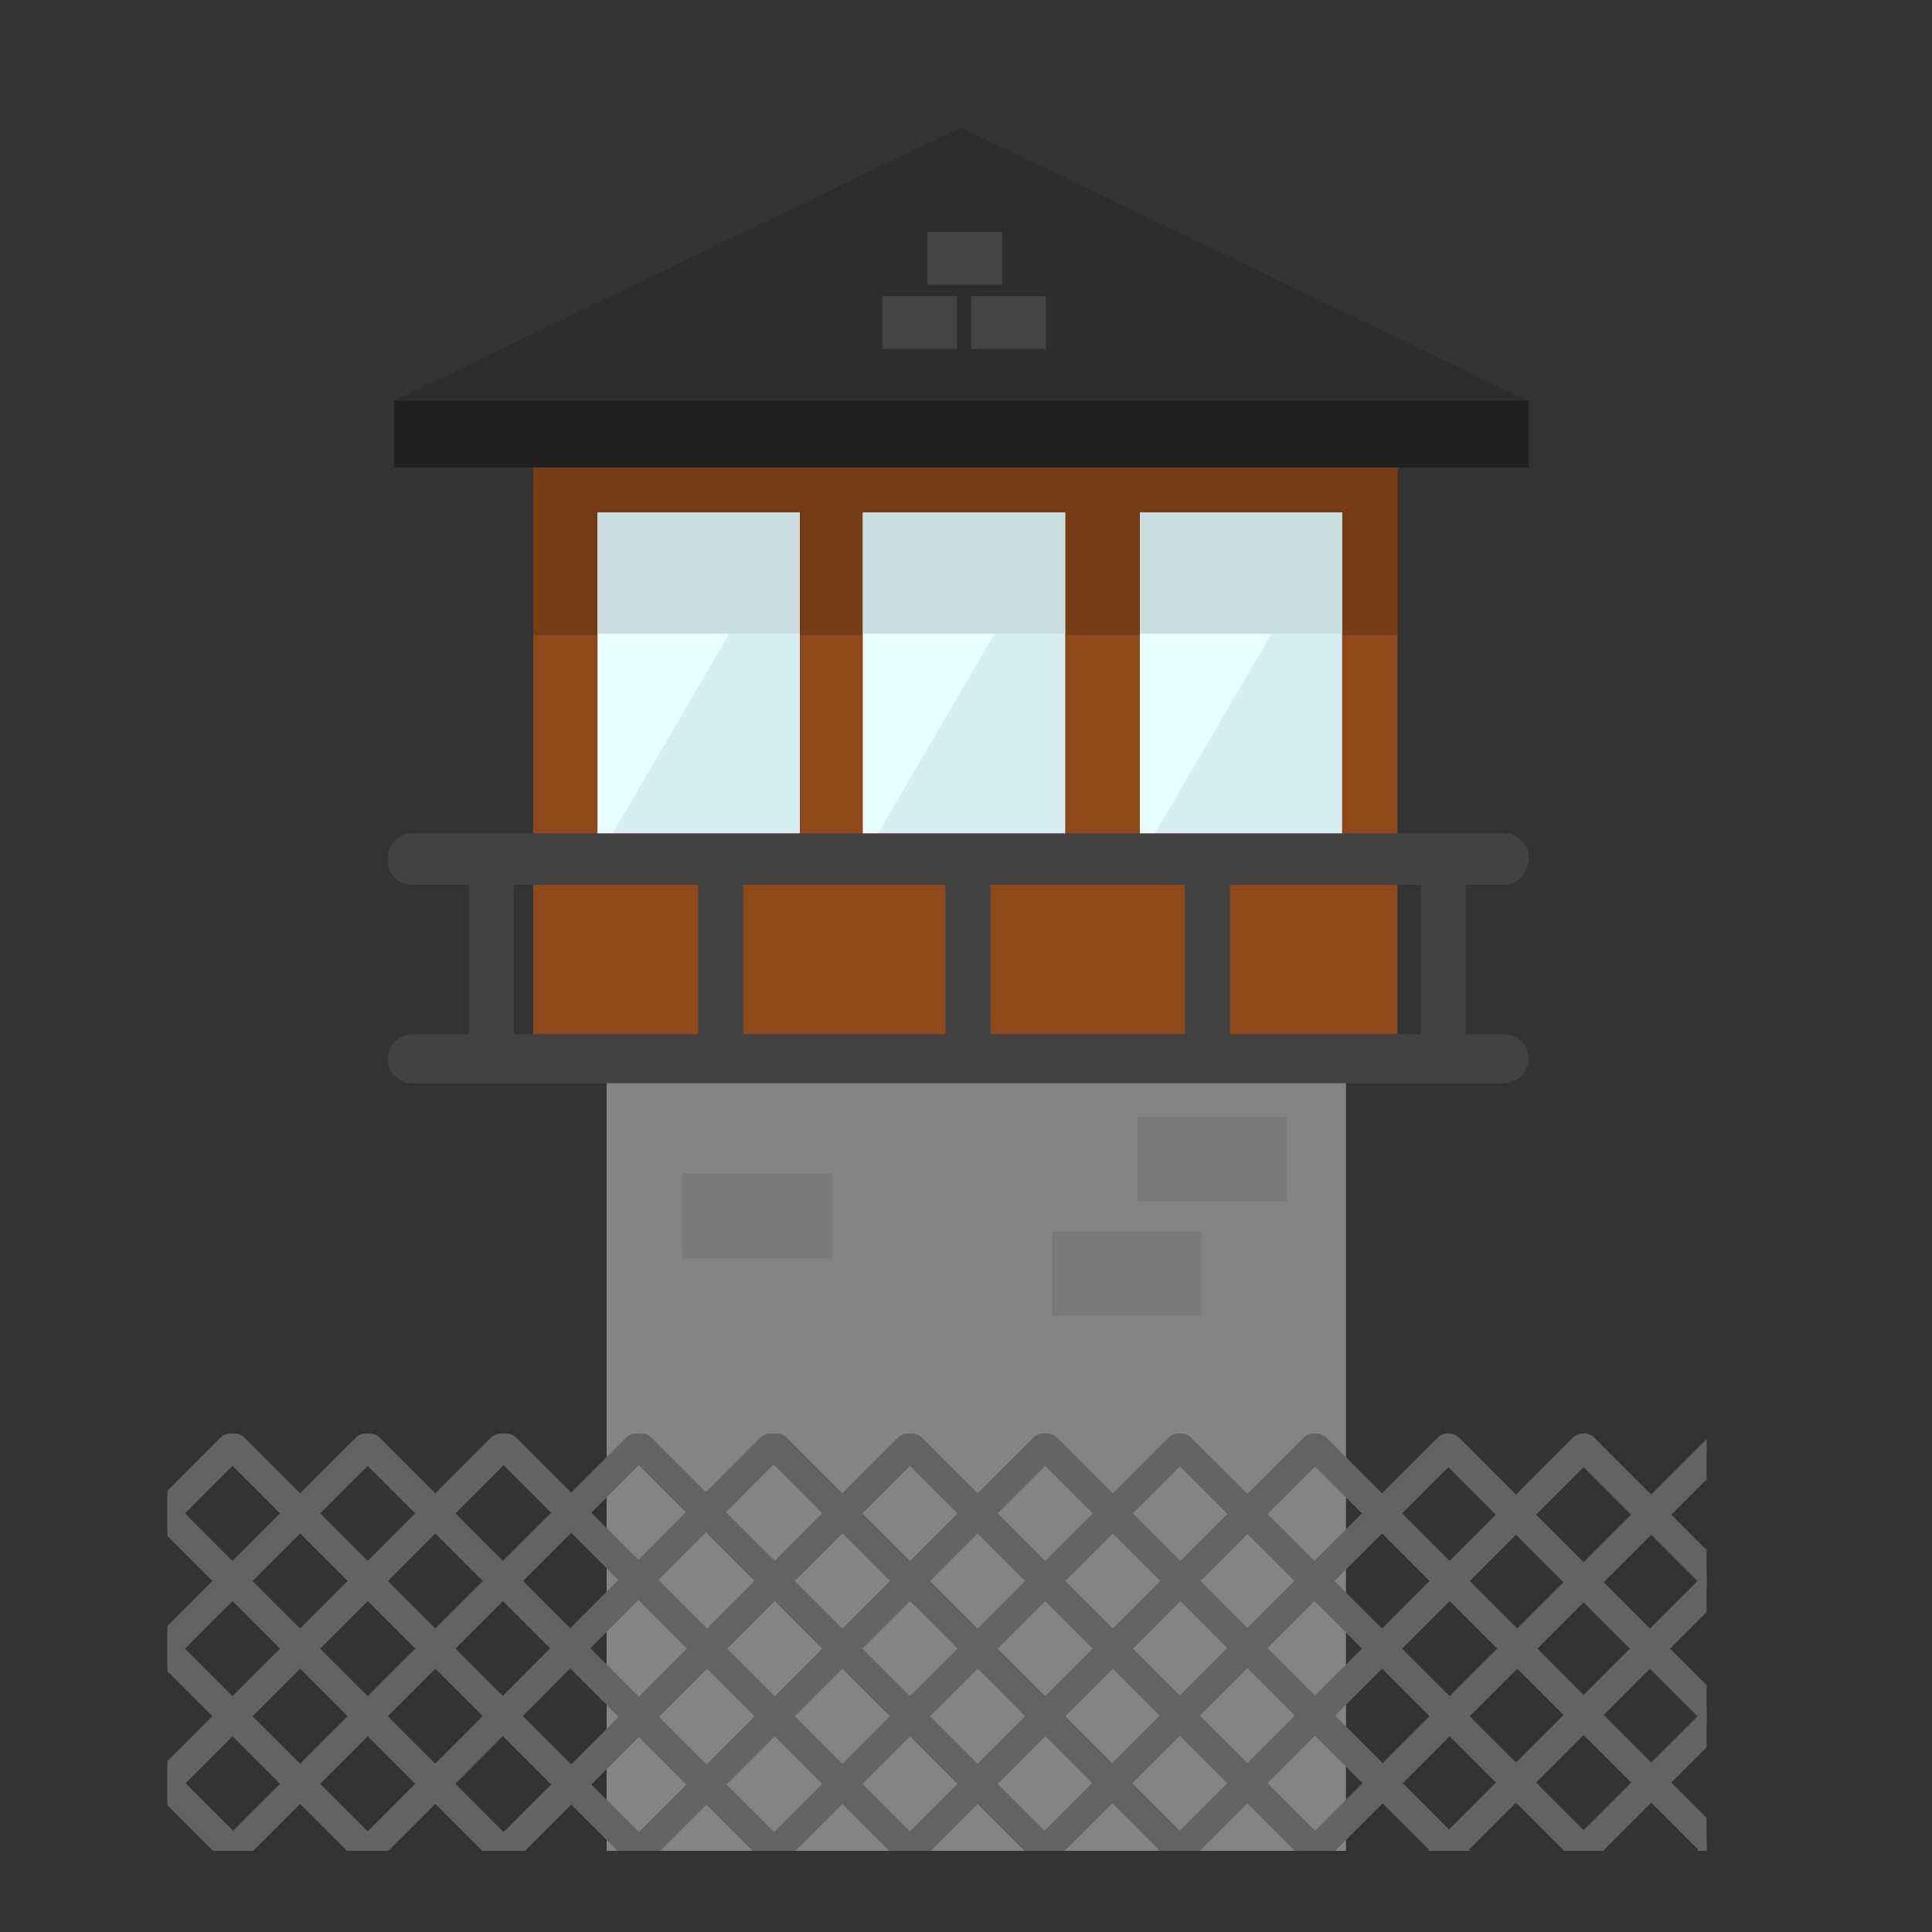 <?xml version="1.0" encoding="utf-8"?><!DOCTYPE svg PUBLIC "-//W3C//DTD SVG 1.1//EN" "http://www.w3.org/Graphics/SVG/1.1/DTD/svg11.dtd"><svg version="1.1" xmlns="http://www.w3.org/2000/svg" xmlns:xlink="http://www.w3.org/1999/xlink" x="0px" y="0px" width="150px" height="150px" viewBox="0 0 150 150" enable-background="new 0 0 150 150" xml:space="preserve"><rect x="0" y="0" width="150" height="150" fill="#333333" stroke="none"/><g id="Layer_2" display="none"><rect y="-1187.3" display="inline" fill="#F0F0F0" width="1680" height="1677.3"/></g><g id="Layer_1"><rect x="47.1" y="38.8" fill="#848484" width="57.4" height="104.9"/><rect x="41.4" y="34.7" fill="#8E4819" width="67.1" height="48.9"/><rect x="41.4" y="36.3" fill="#753C15" width="67.1" height="13"/><rect x="67" y="39.8" fill="#D7EEF2" width="15.7" height="25.8"/><rect x="46.4" y="39.8" fill="#D7EEF2" width="15.7" height="25.8"/><polygon fill="#E9FEFF" points="62.1,39.8 46.4,66.7 46.4,39.8"/><polyline fill="#E9FEFF" points="67,39.8 82.7,39.8 67,66.7"/><rect x="88.5" y="39.8" fill="#D7EEF2" width="15.7" height="25.8"/><polyline fill="#2D2D2D" points="30.6,31.1 74.6,9.9 118.6,31.1"/><polyline fill="#E9FEFF" points="88.5,39.8 104.2,39.8 88.5,66.7"/><path fill="#424242" d="M116.7,84.1H32c-1,0-1.9-0.8-1.9-1.9l0,0c0-1,0.8-1.9,1.9-1.9h84.8c1,0,1.9,0.8,1.9,1.9l0,0 C118.6,83.3,117.8,84.1,116.7,84.1z"/><path fill="#424242" d="M116.7,68.7H32c-1,0-1.9-0.8-1.9-1.9v-0.2c0-1,0.8-1.9,1.9-1.9h84.8c1,0,1.9,0.8,1.9,1.9v0.2 C118.6,67.8,117.8,68.7,116.7,68.7z"/><rect x="54.2" y="66.1" fill="#424242" width="3.5" height="16.3"/><rect x="92" y="66.1" fill="#424242" width="3.5" height="16.3"/><rect x="36.4" y="66.1" fill="#424242" width="3.5" height="16.3"/><rect x="73.4" y="66.1" fill="#424242" width="3.5" height="16.3"/><rect x="110.3" y="66.1" fill="#424242" width="3.5" height="16.3"/><rect x="88.3" y="86.7" fill="#7A7A7A" width="11.6" height="6.6"/><rect x="81.7" y="95.6" fill="#7A7A7A" width="11.6" height="6.6"/><rect x="53" y="91.1" fill="#7A7A7A" width="11.6" height="6.6"/><rect x="30.6" y="31.1" fill="#212121" width="88.1" height="5.2"/><rect x="46.4" y="39.8" fill="#CADEE0" width="15.7" height="9.4"/><rect x="67" y="39.8" fill="#CADEE0" width="15.7" height="9.4"/><rect x="88.5" y="39.8" fill="#CADEE0" width="15.7" height="9.4"/><rect x="72" y="18" fill="#444444" width="5.8" height="4.1"/><rect x="75.4" y="23" fill="#444444" width="5.8" height="4.1"/><rect x="68.5" y="23" fill="#444444" width="5.8" height="4.1"/><g><defs><rect id="SVGID_5_" x="13" y="3.2" width="119.5" height="140.5"/></defs><clipPath id="SVGID_1_"><use xlink:href="#SVGID_5_" overflow="visible"/></clipPath><line clip-path="url(#SVGID_1_)" fill="none" stroke="#636363" stroke-width="2.206" stroke-linecap="round" stroke-miterlimit="10" x1="39.3" y1="112.4" x2="71.2" y2="144.3"/><line clip-path="url(#SVGID_1_)" fill="none" stroke="#636363" stroke-width="2.206" stroke-linecap="round" stroke-miterlimit="10" x1="49.8" y1="112.4" x2="81.7" y2="144.3"/><line clip-path="url(#SVGID_1_)" fill="none" stroke="#636363" stroke-width="2.206" stroke-linecap="round" stroke-miterlimit="10" x1="60.3" y1="112.4" x2="92.2" y2="144.3"/><line clip-path="url(#SVGID_1_)" fill="none" stroke="#636363" stroke-width="2.206" stroke-linecap="round" stroke-miterlimit="10" x1="70.8" y1="112.4" x2="102.7" y2="144.3"/><line clip-path="url(#SVGID_1_)" fill="none" stroke="#636363" stroke-width="2.206" stroke-linecap="round" stroke-miterlimit="10" x1="81.3" y1="112.4" x2="113.2" y2="144.3"/><line clip-path="url(#SVGID_1_)" fill="none" stroke="#636363" stroke-width="2.206" stroke-linecap="round" stroke-miterlimit="10" x1="91.7" y1="112.4" x2="123.6" y2="144.3"/><line clip-path="url(#SVGID_1_)" fill="none" stroke="#636363" stroke-width="2.206" stroke-linecap="round" stroke-miterlimit="10" x1="102.2" y1="112.4" x2="134.1" y2="144.3"/><line clip-path="url(#SVGID_1_)" fill="none" stroke="#636363" stroke-width="2.206" stroke-linecap="round" stroke-miterlimit="10" x1="133.4" y1="112.4" x2="101.5" y2="144.3"/><line clip-path="url(#SVGID_1_)" fill="none" stroke="#636363" stroke-width="2.206" stroke-linecap="round" stroke-miterlimit="10" x1="122.9" y1="112.4" x2="91" y2="144.3"/><line clip-path="url(#SVGID_1_)" fill="none" stroke="#636363" stroke-width="2.206" stroke-linecap="round" stroke-miterlimit="10" x1="112.4" y1="112.4" x2="80.5" y2="144.3"/><line clip-path="url(#SVGID_1_)" fill="none" stroke="#636363" stroke-width="2.206" stroke-linecap="round" stroke-miterlimit="10" x1="102" y1="112.4" x2="70.1" y2="144.3"/><line clip-path="url(#SVGID_1_)" fill="none" stroke="#636363" stroke-width="2.206" stroke-linecap="round" stroke-miterlimit="10" x1="91.5" y1="112.4" x2="59.6" y2="144.3"/><line clip-path="url(#SVGID_1_)" fill="none" stroke="#636363" stroke-width="2.206" stroke-linecap="round" stroke-miterlimit="10" x1="81" y1="112.4" x2="49.1" y2="144.3"/><line clip-path="url(#SVGID_1_)" fill="none" stroke="#636363" stroke-width="2.206" stroke-linecap="round" stroke-miterlimit="10" x1="70.5" y1="112.4" x2="38.6" y2="144.3"/><line clip-path="url(#SVGID_1_)" fill="none" stroke="#636363" stroke-width="2.206" stroke-linecap="round" stroke-miterlimit="10" x1="-23.7" y1="112.4" x2="8.2" y2="144.3"/><line clip-path="url(#SVGID_1_)" fill="none" stroke="#636363" stroke-width="2.206" stroke-linecap="round" stroke-miterlimit="10" x1="-13.2" y1="112.4" x2="18.7" y2="144.3"/><line clip-path="url(#SVGID_1_)" fill="none" stroke="#636363" stroke-width="2.206" stroke-linecap="round" stroke-miterlimit="10" x1="-2.8" y1="112.4" x2="29.1" y2="144.3"/><line clip-path="url(#SVGID_1_)" fill="none" stroke="#636363" stroke-width="2.206" stroke-linecap="round" stroke-miterlimit="10" x1="7.7" y1="112.4" x2="39.6" y2="144.3"/><line clip-path="url(#SVGID_1_)" fill="none" stroke="#636363" stroke-width="2.206" stroke-linecap="round" stroke-miterlimit="10" x1="18.2" y1="112.4" x2="50.1" y2="144.3"/><line clip-path="url(#SVGID_1_)" fill="none" stroke="#636363" stroke-width="2.206" stroke-linecap="round" stroke-miterlimit="10" x1="28.7" y1="112.4" x2="60.6" y2="144.3"/><line clip-path="url(#SVGID_1_)" fill="none" stroke="#636363" stroke-width="2.206" stroke-linecap="round" stroke-miterlimit="10" x1="59.8" y1="112.4" x2="28" y2="144.3"/><line clip-path="url(#SVGID_1_)" fill="none" stroke="#636363" stroke-width="2.206" stroke-linecap="round" stroke-miterlimit="10" x1="49.4" y1="112.4" x2="17.5" y2="144.3"/><line clip-path="url(#SVGID_1_)" fill="none" stroke="#636363" stroke-width="2.206" stroke-linecap="round" stroke-miterlimit="10" x1="38.9" y1="112.4" x2="7" y2="144.3"/><line clip-path="url(#SVGID_1_)" fill="none" stroke="#636363" stroke-width="2.206" stroke-linecap="round" stroke-miterlimit="10" x1="28.4" y1="112.4" x2="-3.5" y2="144.3"/><line clip-path="url(#SVGID_1_)" fill="none" stroke="#636363" stroke-width="2.206" stroke-linecap="round" stroke-miterlimit="10" x1="17.9" y1="112.4" x2="-14" y2="144.3"/><line clip-path="url(#SVGID_1_)" fill="none" stroke="#636363" stroke-width="2.206" stroke-linecap="round" stroke-miterlimit="10" x1="7.5" y1="112.4" x2="-24.4" y2="144.3"/><line clip-path="url(#SVGID_1_)" fill="none" stroke="#636363" stroke-width="2.206" stroke-linecap="round" stroke-miterlimit="10" x1="112.5" y1="112.4" x2="144.4" y2="144.3"/><line clip-path="url(#SVGID_1_)" fill="none" stroke="#636363" stroke-width="2.206" stroke-linecap="round" stroke-miterlimit="10" x1="123" y1="112.4" x2="154.9" y2="144.3"/><line clip-path="url(#SVGID_1_)" fill="none" stroke="#636363" stroke-width="2.206" stroke-linecap="round" stroke-miterlimit="10" x1="133.5" y1="112.4" x2="165.4" y2="144.3"/><line clip-path="url(#SVGID_1_)" fill="none" stroke="#636363" stroke-width="2.206" stroke-linecap="round" stroke-miterlimit="10" x1="143.9" y1="112.4" x2="175.8" y2="144.3"/><line clip-path="url(#SVGID_1_)" fill="none" stroke="#636363" stroke-width="2.206" stroke-linecap="round" stroke-miterlimit="10" x1="175.1" y1="112.4" x2="143.2" y2="144.3"/><line clip-path="url(#SVGID_1_)" fill="none" stroke="#636363" stroke-width="2.206" stroke-linecap="round" stroke-miterlimit="10" x1="164.6" y1="112.4" x2="132.7" y2="144.3"/><line clip-path="url(#SVGID_1_)" fill="none" stroke="#636363" stroke-width="2.206" stroke-linecap="round" stroke-miterlimit="10" x1="154.2" y1="112.4" x2="122.3" y2="144.3"/><line clip-path="url(#SVGID_1_)" fill="none" stroke="#636363" stroke-width="2.206" stroke-linecap="round" stroke-miterlimit="10" x1="143.7" y1="112.4" x2="111.8" y2="144.3"/></g></g><g id="Layer_3"/></svg>